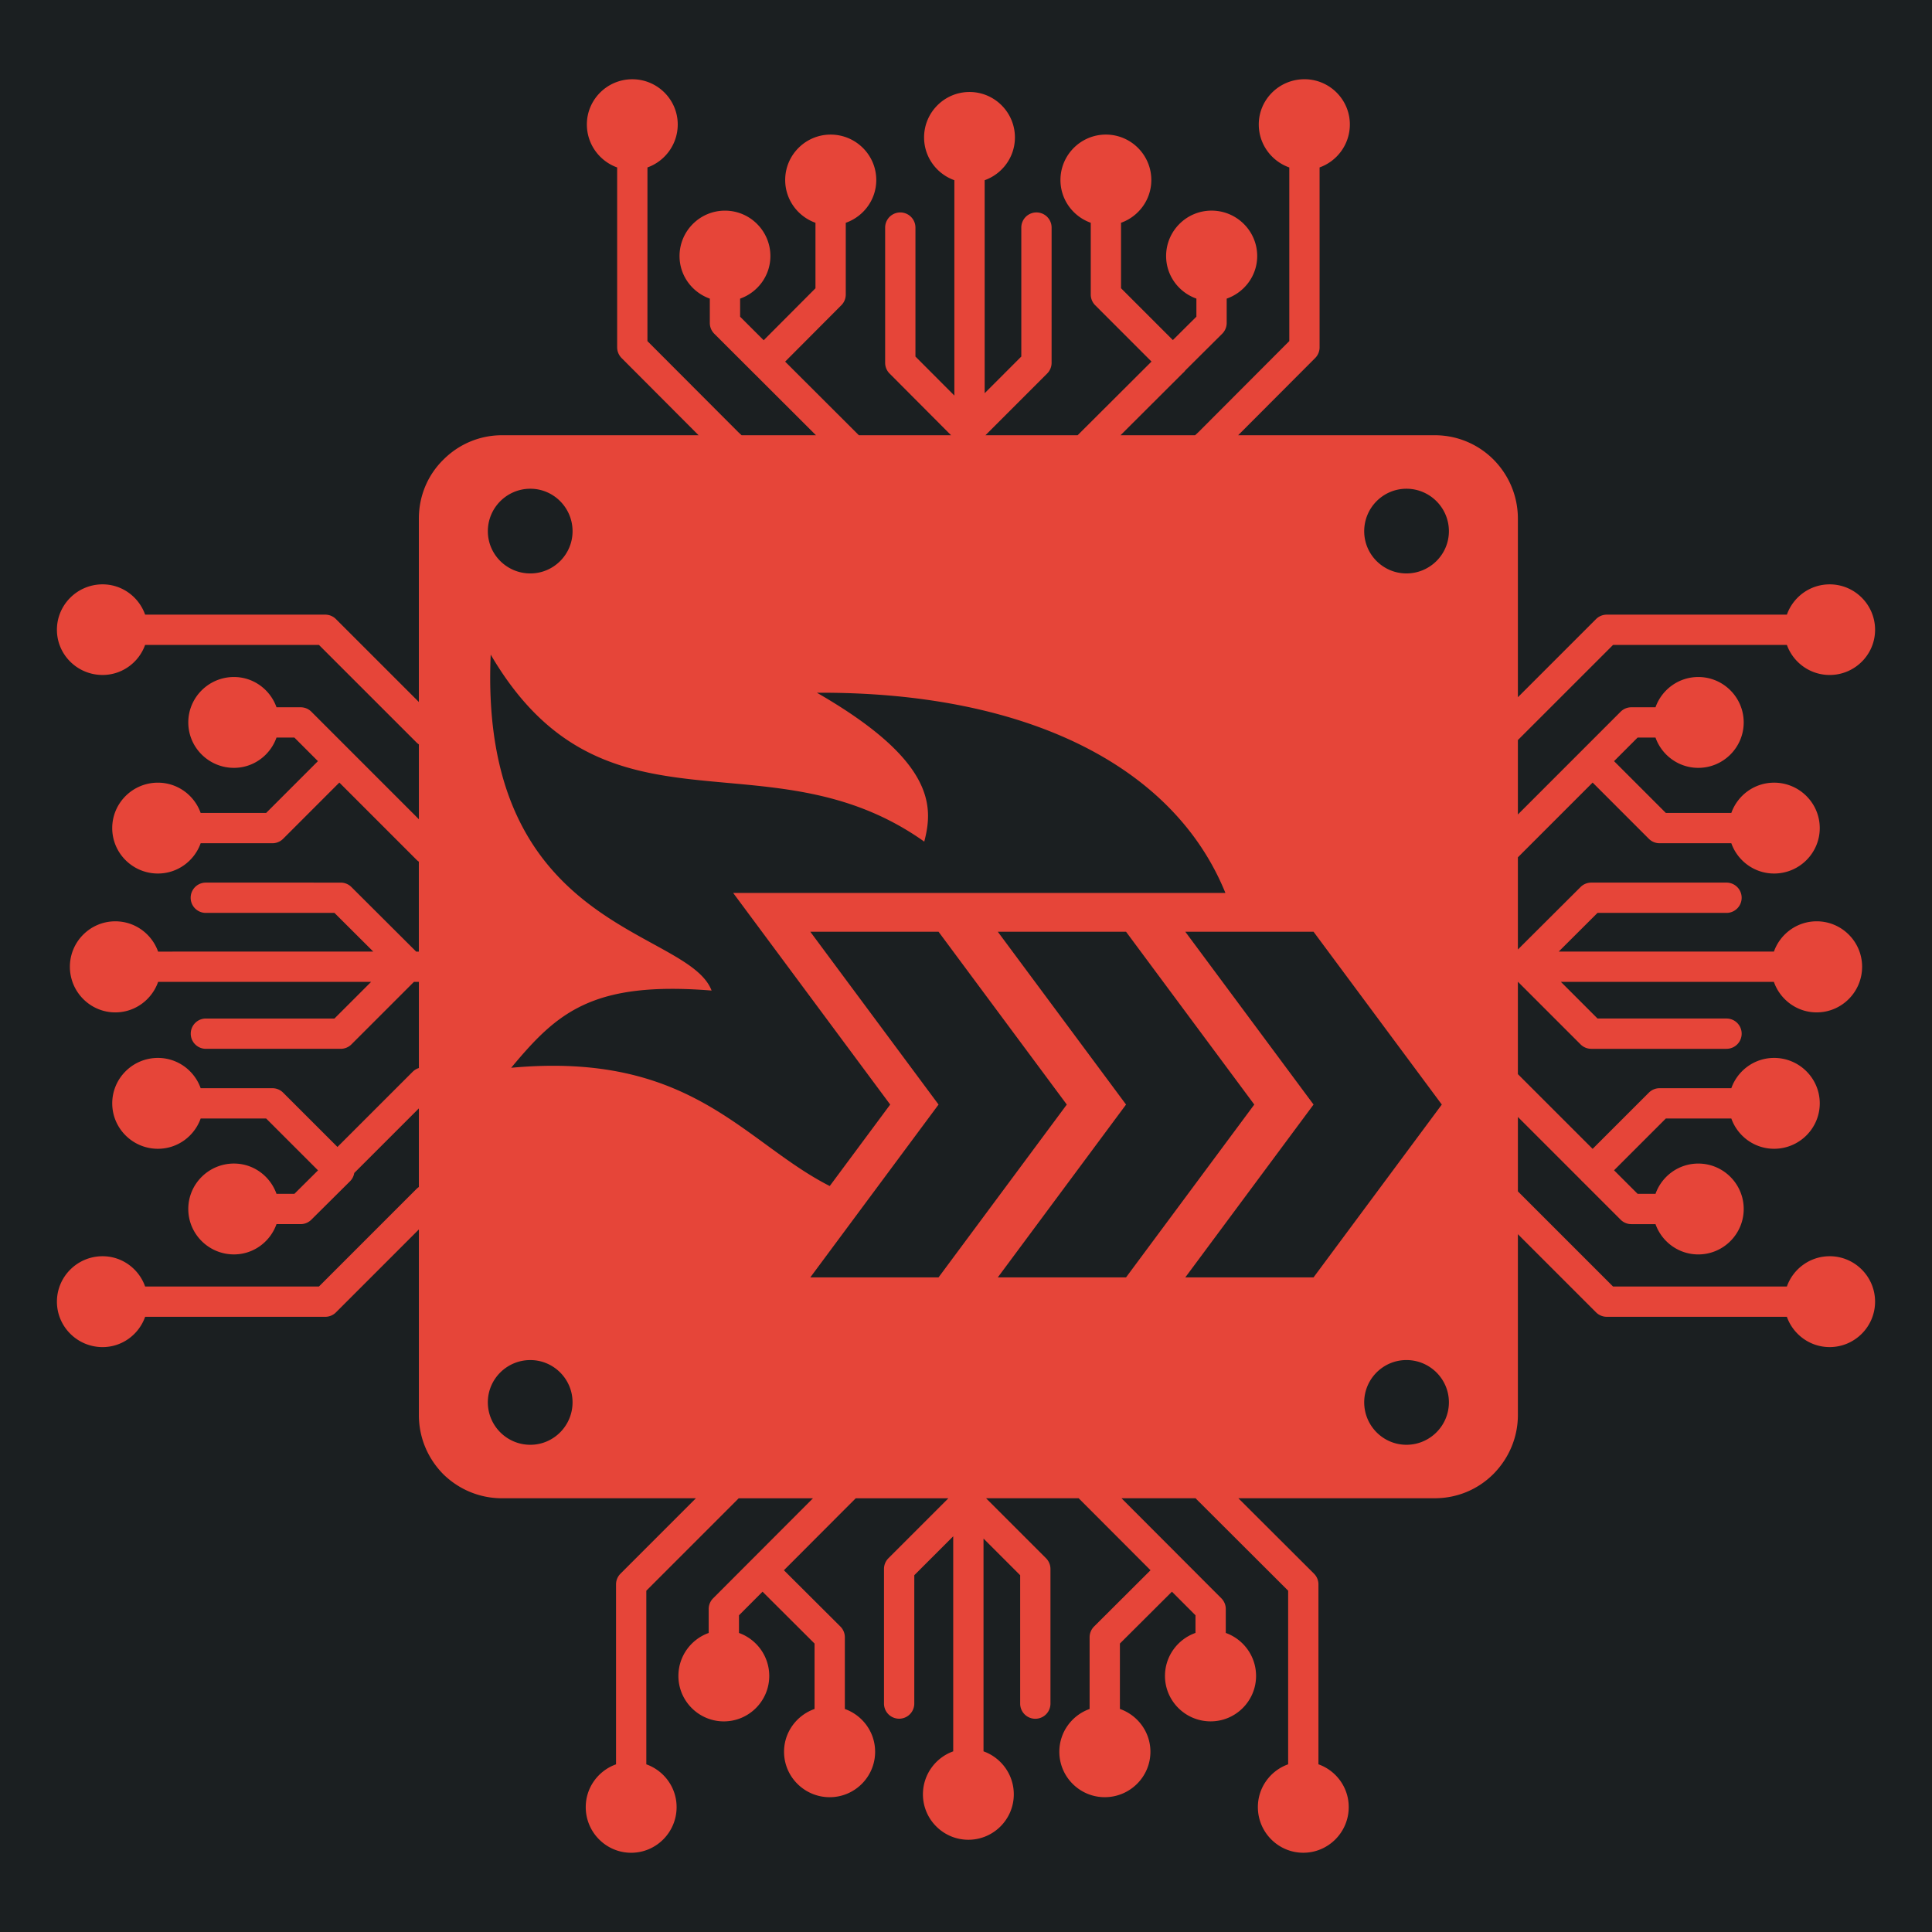 <svg viewBox="0 0 512 512" style="height:512px;width:512px" xmlns="http://www.w3.org/2000/svg"><defs><filter style="color-interpolation-filters:sRGB" id="a" x="-.05" y="-.051" width="1.1" height="1.102"><feFlood flood-opacity="1" flood-color="#3A3F5E" result="flood"/><feComposite in="flood" in2="SourceGraphic" operator="out" result="composite1"/><feGaussianBlur in="composite1" stdDeviation="10" result="blur"/><feOffset result="offset"/><feComposite in="offset" in2="SourceGraphic" operator="atop" result="composite2"/></filter></defs><path d="M0 0h512v512H0z" fill="#1b1f21"/><path style="fill:#e64539;fill-opacity:1;stroke-width:.428;filter:url(#a)" d="M345.69 20.998c-6.672 0-12.102 5.376-12.102 11.98 0 5.264 3.385 9.74 8.088 11.399v46.014l-24.057 24.11-.898.837h-19.766l16.463-16.42a3.93 3.93 0 0 0 .727-.781l9.757-9.7a4.018 4.018 0 0 0 1.184-2.847v-6.451c4.701-1.644 8.084-6.076 8.084-11.284 0-6.64-5.426-12.039-12.098-12.039-6.64 0-12.04 5.4-12.04 12.04 0 5.2 3.359 9.626 8.027 11.275v4.789l-6.239 6.201-13.734-13.736v-17.35c4.668-1.657 8.025-6.104 8.025-11.33 0-6.636-5.4-12.039-12.039-12.039-6.638 0-12.04 5.401-12.04 12.04 0 5.225 3.359 9.674 8.027 11.33V78.05c0 1.065.423 2.085 1.175 2.838l14.926 14.93-19.574 19.52H261.16l16.348-16.35a4.015 4.015 0 0 0 1.176-2.839l.002-35.838a4.015 4.015 0 0 0-8.03 0v34.176l-9.709 9.713-.002-56.443c4.666-1.66 8.02-6.108 8.02-11.336 0-6.64-5.399-12.043-12.035-12.043-6.64 0-12.04 5.403-12.04 12.043 0 5.23 3.358 9.677 8.026 11.336v57.072l-10.314-10.338V60.314a4.015 4.015 0 0 0-8.03 0V96.15a4.02 4.02 0 0 0 1.172 2.834l16.297 16.358h-24.432l-19.54-19.508 14.898-14.95a4.007 4.007 0 0 0 1.17-2.833V59.043c4.7-1.652 8.084-6.105 8.084-11.338 0-6.636-5.427-12.037-12.098-12.037-6.638 0-12.039 5.4-12.039 12.037 0 5.226 3.36 9.676 8.025 11.332v17.358l-13.724 13.771-6.244-6.234v-4.795c4.667-1.65 8.023-6.075 8.023-11.276 0-6.64-5.401-12.04-12.039-12.04-6.64 0-12.04 5.4-12.04 12.04 0 5.201 3.359 9.626 8.026 11.276v6.459c0 1.065.424 2.085 1.176 2.838l10.18 10.162c.03.032.05.068.082.101.032.032.07.052.103.082l16.594 16.565h-19.71l-.897-.836-24.059-24.113.004-46.022c4.668-1.666 8.025-6.136 8.025-11.393 0-6.606-5.403-11.978-12.04-11.978-6.639 0-12.04 5.374-12.04 11.978 0 5.255 3.358 9.726 8.026 11.393v47.68a4.01 4.01 0 0 0 1.174 2.832l20.404 20.457h-52.08c-5.856 0-11.383 2.303-15.54 6.459-4.199 4.12-6.511 9.679-6.511 15.656v48.578l-21.975-21.972a4.015 4.015 0 0 0-2.838-1.176H38.46c-1.65-4.67-6.076-8.028-11.277-8.028-6.672 0-12.098 5.402-12.098 12.041 0 6.602 5.426 11.973 12.098 11.973 5.194 0 9.615-3.328 11.271-7.959H84.53l25.858 25.852a4 4 0 0 0 .619.507v19.836l-18.23-18.234c-.003-.002-.003-.002-.003-.004-.002-.002-.001-.002-.003-.002l-10.256-10.258a4.015 4.015 0 0 0-2.838-1.175h-6.4c-1.65-4.665-6.076-8.022-11.278-8.022-6.67 0-12.1 5.4-12.1 12.035 0 6.64 5.429 12.041 12.1 12.041 5.203 0 9.628-3.36 11.277-8.027h4.737l6.244 6.248-13.727 13.728-17.351.002c-1.658-4.667-6.106-8.025-11.334-8.025-6.672 0-12.102 5.4-12.102 12.04 0 6.635 5.429 12.038 12.102 12.038 5.228 0 9.676-3.36 11.334-8.025H72.19a4.012 4.012 0 0 0 2.838-1.176l14.9-14.904 20.45 20.453c.194.194.402.364.621.51v23.832h-.71l-17.163-17.112a4.02 4.02 0 0 0-2.834-1.17l-35.84-.002a4.015 4.015 0 0 0 0 8.028h34.182l10.287 10.254-57.026.002c-1.659-4.666-6.107-8.026-11.335-8.026-6.638 0-12.04 5.401-12.04 12.04 0 6.67 5.402 12.097 12.04 12.097 5.236 0 9.691-3.383 11.343-8.084h56.44l-9.711 9.71-34.178-.001a4.015 4.015 0 0 0 0 8.027h35.84a4.012 4.012 0 0 0 2.838-1.176l16.564-16.562h1.309v22.832a3.976 3.976 0 0 0-1.623.969l-19.951 19.947-14.4-14.396a4.015 4.015 0 0 0-2.839-1.176H53.18c-1.658-4.668-6.104-8.026-11.332-8.026-6.672 0-12.104 5.4-12.104 12.04 0 6.64 5.43 12.04 12.104 12.04 5.228 0 9.676-3.36 11.332-8.027h17.35l13.748 13.746-6.26 6.22h-4.744c-1.649-4.667-6.075-8.026-11.277-8.026-6.67 0-12.1 5.4-12.1 12.04 0 6.64 5.429 12.04 12.1 12.04 5.203 0 9.628-3.358 11.277-8.026h6.399c1.06 0 2.077-.42 2.828-1.168l10.26-10.193a3.977 3.977 0 0 0 1.119-2.191l17.123-17.12v20.836a4.02 4.02 0 0 0-.621.506l-25.856 25.86-46.064.003c-1.65-4.667-6.076-8.025-11.277-8.025-6.672 0-12.1 5.401-12.1 12.041 0 6.64 5.428 12.04 12.1 12.04 5.202 0 9.628-3.358 11.277-8.026h47.73a4.012 4.012 0 0 0 2.838-1.176l21.975-21.979V375c0 5.863 2.273 11.407 6.45 15.658 4.204 4.128 9.746 6.4 15.603 6.4h51.359l-19.986 19.99a4.015 4.015 0 0 0-1.176 2.839v47.68c-4.668 1.657-8.027 6.106-8.027 11.335 0 6.672 5.4 12.1 12.04 12.1 6.637 0 12.038-5.428 12.038-12.1 0-5.23-3.356-9.677-8.024-11.336v-46.013l24.15-24.157.325-.335h19.69l-26.462 26.507a4.02 4.02 0 0 0-1.175 2.84v6.344c-4.668 1.666-8.026 6.136-8.026 11.393 0 6.636 5.403 12.039 12.041 12.039 6.636 0 12.033-5.402 12.033-12.04 0-5.254-3.355-9.725-8.02-11.392v-4.682l6.241-6.254 13.787 13.745v17.334c-4.7 1.652-8.086 6.105-8.086 11.341 0 6.64 5.428 12.041 12.1 12.041 6.638 0 12.037-5.401 12.037-12.04 0-5.229-3.357-9.678-8.023-11.337v-19.007c0-1.067-.426-2.09-1.182-2.844l-14.967-14.916 15.754-15.787 3.285-3.284h24.549l-15.89 15.887a4.02 4.02 0 0 0-1.176 2.84v35.78a4.015 4.015 0 0 0 8.027 0l.004-34.124 10.316-10.314v56.992c-4.667 1.668-8.027 6.138-8.027 11.393 0 6.64 5.403 12.039 12.04 12.039 6.639 0 12.04-5.4 12.04-12.04 0-5.254-3.36-9.725-8.025-11.392v-56.389l9.712 9.713v34.12a4.015 4.015 0 0 0 8.028 0v-35.782a4.012 4.012 0 0 0-1.176-2.838l-15.889-15.888h24.547L304.9 416.13l-14.96 14.914a4.017 4.017 0 0 0-1.182 2.844v19.007c-4.668 1.658-8.024 6.108-8.024 11.336 0 6.64 5.4 12.041 12.037 12.041 6.672 0 12.102-5.4 12.102-12.04 0-5.237-3.383-9.692-8.086-11.344v-17.334l13.785-13.74 6.244 6.251v4.676c-4.7 1.661-8.084 6.137-8.084 11.399 0 6.636 5.427 12.039 12.098 12.039 6.64 0 12.04-5.401 12.04-12.04 0-5.254-3.358-9.725-8.026-11.392v-6.344a4.012 4.012 0 0 0-1.176-2.838l-26.459-26.507h19.63l.37.38 24.164 24.114v46.008c-4.668 1.657-8.023 6.108-8.023 11.337 0 6.672 5.399 12.1 12.037 12.1 6.64 0 12.04-5.428 12.04-12.1 0-5.23-3.357-9.68-8.025-11.337v-47.678c0-1.067-.425-2.09-1.18-2.842l-20.04-19.988h52.02c5.898 0 11.428-2.28 15.591-6.45 4.168-4.24 6.463-9.782 6.463-15.605v-47.924l20.715 20.715a4.015 4.015 0 0 0 2.838 1.176h47.728c1.658 4.668 6.109 8.027 11.338 8.027 6.638 0 12.04-5.401 12.04-12.04 0-6.64-5.398-12.04-12.036-12.04l-.002.004c-5.23 0-9.68 3.358-11.338 8.025h-46.068l-25.213-25.214v-19.72l16.717 16.716c.148.182.315.347.494.5l10.017 10.013a4.015 4.015 0 0 0 2.838 1.176h6.403c1.657 4.668 6.108 8.026 11.337 8.026 6.638 0 12.038-5.402 12.038-12.042s-5.4-12.039-12.038-12.039c-5.23 0-9.68 3.358-11.337 8.026h-4.74l-6.247-6.244 13.727-13.725h17.351c1.658 4.668 6.108 8.025 11.336 8.025 6.672 0 12.1-5.399 12.1-12.039s-5.428-12.04-12.1-12.04c-5.23 0-9.678 3.359-11.336 8.027h-19.013a4.012 4.012 0 0 0-2.838 1.175l-14.904 14.899-19.81-19.807v-24.441h.046l16.564 16.56a4.015 4.015 0 0 0 2.838 1.176h35.842a4.015 4.015 0 0 0 0-8.03h-34.178l-9.709-9.708h56.442c1.652 4.703 6.105 8.084 11.341 8.084 6.64 0 12.04-5.426 12.04-12.098 0-6.636-5.4-12.039-12.04-12.039-5.226 0-9.674 3.36-11.332 8.026h-57.035l10.287-10.254h34.182a4.015 4.015 0 0 0 0-8.03h-35.84a4.02 4.02 0 0 0-2.834 1.172l-16.611 16.56v-24.43l19.808-19.811 14.9 14.902a4.023 4.023 0 0 0 2.84 1.176h19.014c1.66 4.666 6.108 8.025 11.336 8.025 6.672 0 12.098-5.4 12.098-12.039 0-6.64-5.426-12.039-12.098-12.039-5.23 0-9.678 3.358-11.336 8.025h-17.351l-13.727-13.728 6.244-6.248h4.74c1.658 4.668 6.11 8.027 11.339 8.027 6.637 0 12.037-5.401 12.037-12.04 0-6.637-5.4-12.036-12.038-12.036-5.23 0-9.678 3.357-11.337 8.022h-6.403a4.012 4.012 0 0 0-2.838 1.175l-10.252 10.254-.005.006-.006.006-16.965 16.967v-19.721l25.215-25.209h46.076c1.664 4.63 6.109 7.959 11.332 7.959 6.638 0 12.037-5.373 12.037-11.975 0-6.64-5.4-12.04-12.037-12.04-5.23 0-9.68 3.357-11.338 8.027l-47.734.002a4.012 4.012 0 0 0-2.838 1.175l-20.713 20.711v-47.318c0-5.859-2.273-11.403-6.422-15.629-4.176-4.183-9.727-6.486-15.633-6.486h-52.076l20.406-20.455a4.012 4.012 0 0 0 1.172-2.834V44.37c4.666-1.667 8.022-6.136 8.022-11.392 0-6.607-5.4-11.981-12.036-11.981zM140.54 129.521c6.171-.002 11.195 5.05 11.195 11.256 0 6.17-5.022 11.19-11.195 11.19-6.206 0-11.254-5.02-11.254-11.19 0-6.206 5.048-11.256 11.254-11.256zm232.182 0c6.204 0 11.252 5.05 11.252 11.256-.002 6.168-5.05 11.188-11.252 11.188-6.173 0-11.194-5.018-11.194-11.188 0-6.206 5.02-11.256 11.194-11.256zm-242.68 43.961c30.245 51.616 73.267 20.011 114.896 49.555 2.421-9.288 2.888-21.433-28.449-39.455 54.041-.292 94.195 18.486 108.254 53.053h-130.45l12.186 16.422 29.433 39.662-16.023 21.592c-22.92-11.666-36.61-35.743-84.422-31.338 12.132-14.574 21.394-23.016 53.111-20.467-6.301-16.57-61.775-15.582-58.535-89.024zm84.7 73.442h33.984l33.986 45.795-33.986 45.799h-33.985l33.985-45.8-33.985-45.794zm49.687 0h33.984l33.986 45.795-33.986 45.799H264.43l33.984-45.8-33.984-45.794zm49.691 0h33.986l33.987 45.795-33.987 45.799H314.12l33.986-45.8-33.986-45.794zm58.602 113.506c6.204 0 11.252 5.024 11.252 11.197 0 6.206-5.048 11.256-11.252 11.256-6.173 0-11.194-5.05-11.194-11.256 0-6.173 5.02-11.197 11.194-11.197zm-232.184.004c6.173 0 11.193 5.024 11.193 11.197 0 6.206-5.02 11.254-11.193 11.254-6.206 0-11.256-5.048-11.256-11.254 0-6.173 5.05-11.197 11.256-11.197z"/></svg>